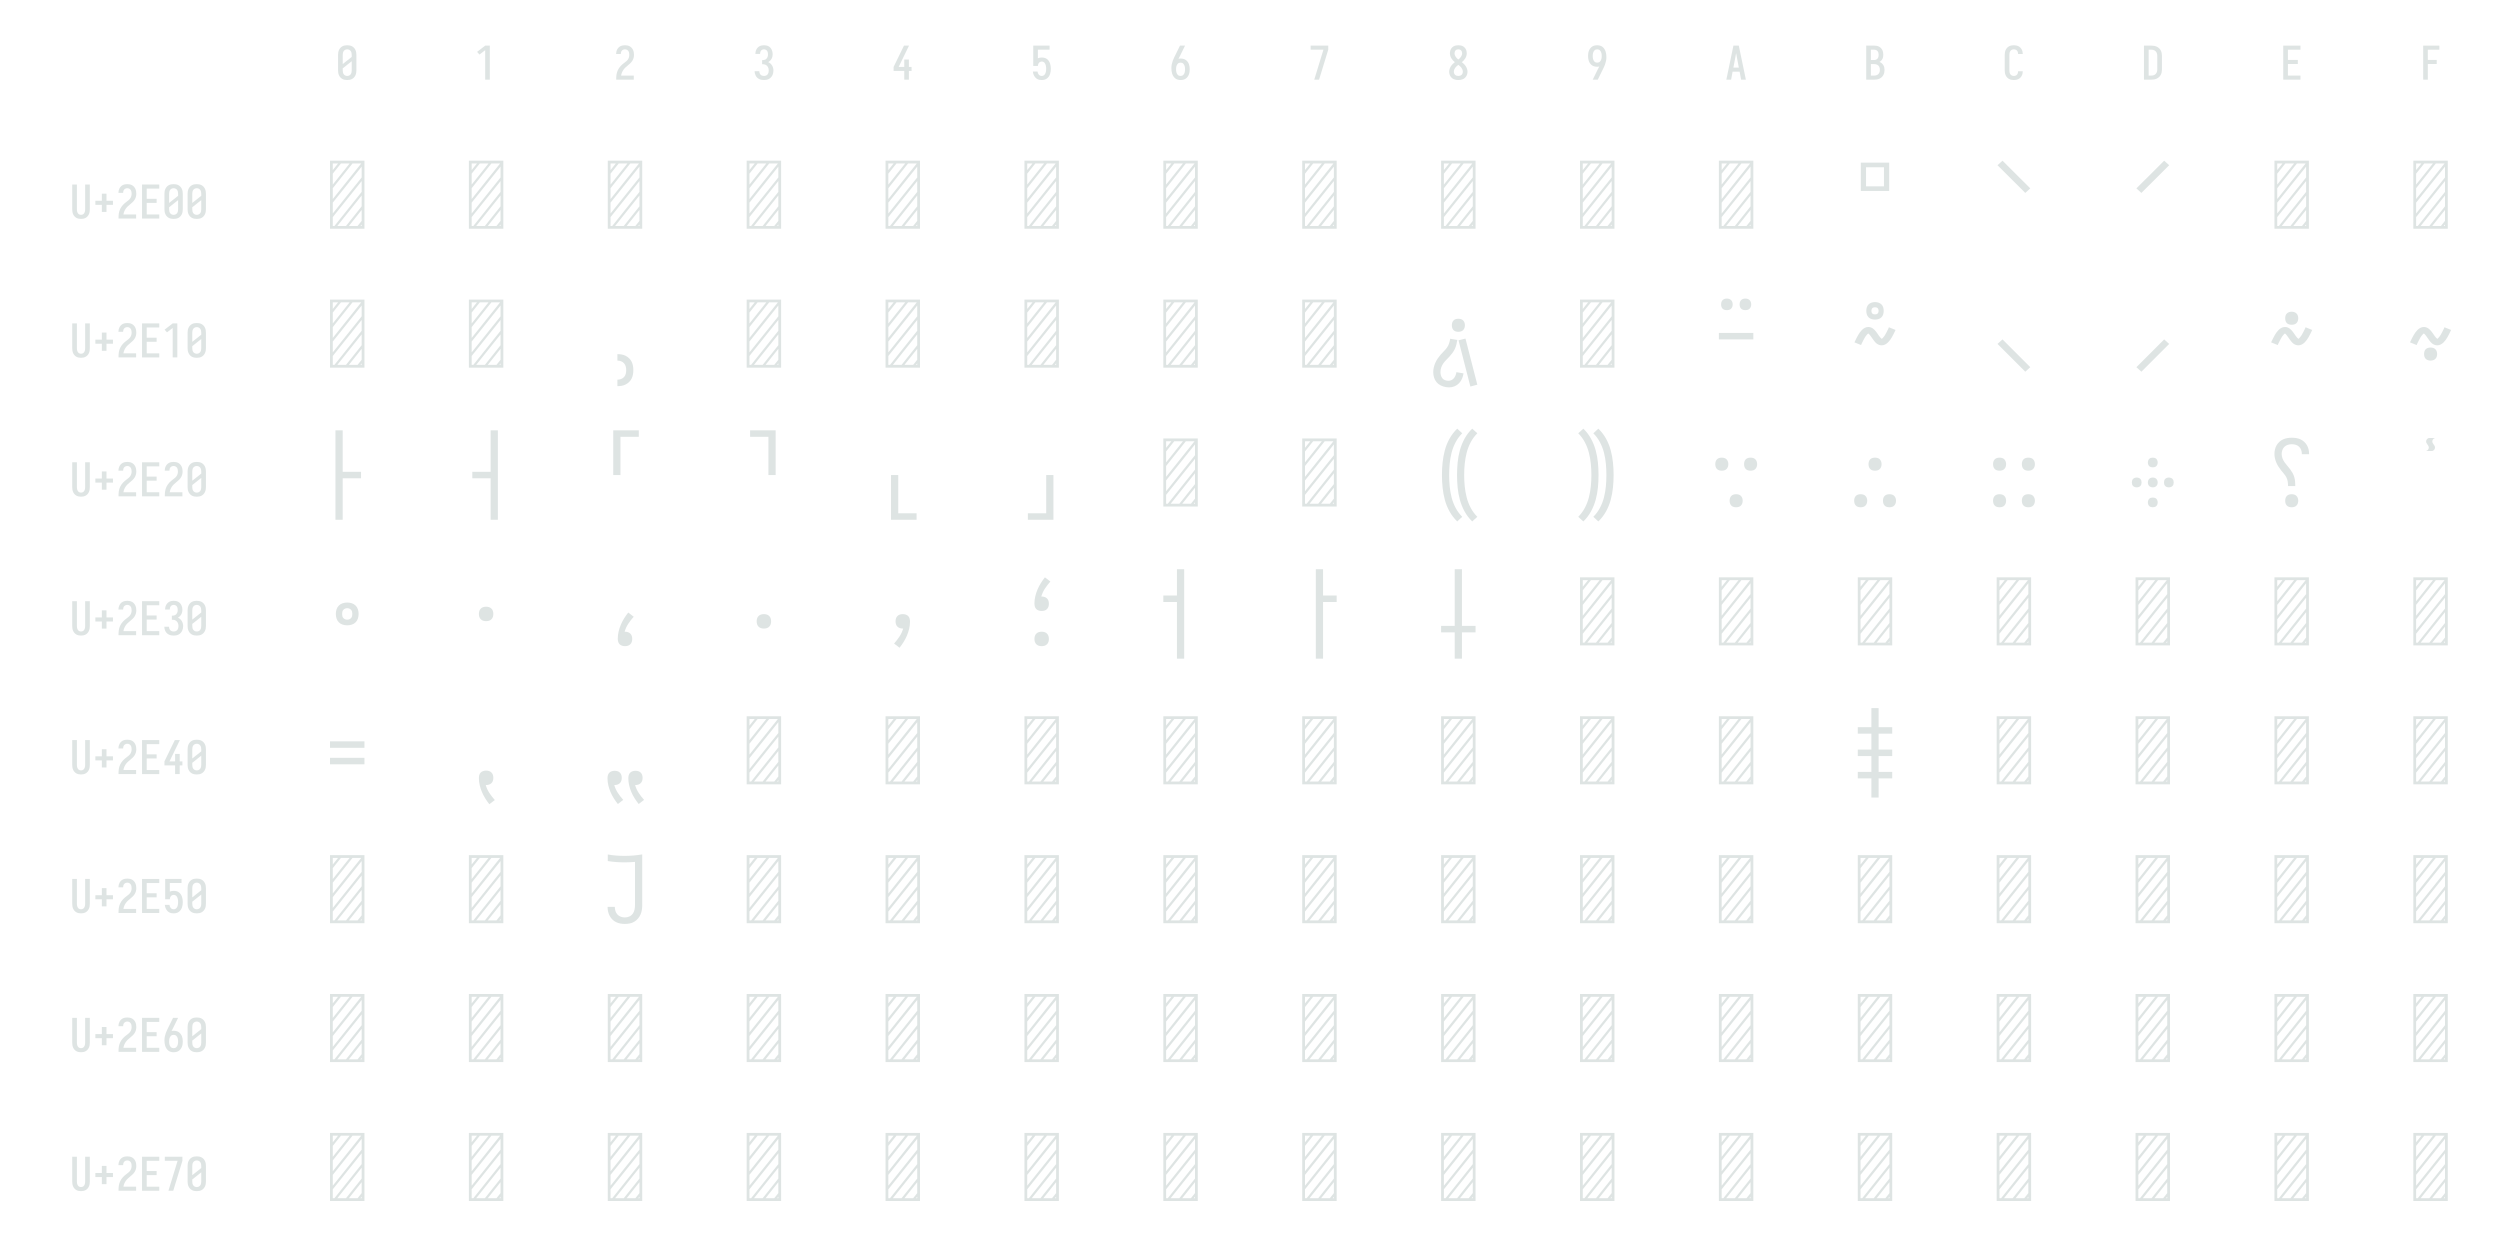 <?xml version="1.0" encoding="UTF-8" standalone="no"?>
<svg height="648" viewBox="0 0 1296 648" width="1296" xmlns="http://www.w3.org/2000/svg">
<defs>
<path d="M 250 8 Q 223 8 196 3 Q 169 -2 145 -15 Q 121 -28 102.5 -48.5 Q 84 -69 72.5 -94 Q 61 -119 56.5 -146 Q 52 -173 52 -200 L 52 -535 Q 52 -562 56.5 -589 Q 61 -616 72.5 -641 Q 84 -666 102.5 -686.5 Q 121 -707 145 -720 Q 169 -733 196 -738 Q 223 -743 250 -743 Q 277 -743 304 -738 Q 331 -733 355 -720 Q 379 -707 397.5 -686.5 Q 416 -666 427.5 -641 Q 439 -616 443.5 -589 Q 448 -562 448 -535 L 448 -200 Q 448 -173 443.5 -146 Q 439 -119 427.5 -94 Q 416 -69 397.5 -48.5 Q 379 -28 355 -15 Q 331 -2 304 3 Q 277 8 250 8 Z M 153 -337 L 347 -491 L 347 -535 Q 347 -557 342.5 -578.5 Q 338 -600 325.5 -618 Q 313 -636 292.5 -645.5 Q 272 -655 250 -655 Q 228 -655 207.5 -645.5 Q 187 -636 174.5 -618 Q 162 -600 157.5 -578.5 Q 153 -557 153 -535 Z M 250 -80 Q 272 -80 292.5 -89.5 Q 313 -99 325.5 -117 Q 338 -135 342.5 -156.5 Q 347 -178 347 -200 L 347 -398 L 153 -244 L 153 -200 Q 153 -178 157.5 -156.5 Q 162 -135 174.5 -117 Q 187 -99 207.5 -89.5 Q 228 -80 250 -80 Z " id="path1"/>
<path d="M 230 0 L 230 -637 L 107 -542 L 55 -600 L 230 -735 L 330 -735 L 330 0 Z " id="path2"/>
<path d="M 60 0 L 60 -1 Q 60 -27 61 -53.5 Q 62 -80 66 -106.5 Q 70 -133 77.5 -158.5 Q 85 -184 96.5 -207.5 Q 108 -231 123 -253 Q 138 -275 156 -294.5 Q 174 -314 194 -331 Q 214 -348 235.5 -364 Q 257 -380 277.5 -397 Q 298 -414 313 -435.5 Q 328 -457 335.5 -483 Q 343 -509 343 -535 Q 343 -557 339 -578 Q 335 -599 323.5 -617 Q 312 -635 292 -645 Q 272 -655 251 -655 Q 231 -655 213 -648 Q 195 -641 182.5 -626.5 Q 170 -612 164.5 -593 Q 159 -574 159 -555 L 159 -554 L 58 -554 L 58 -556 Q 58 -581 64 -606 Q 70 -631 82 -653.5 Q 94 -676 112 -694 Q 130 -712 152.5 -723 Q 175 -734 200 -738.5 Q 225 -743 251 -743 Q 278 -743 304.5 -737.5 Q 331 -732 354 -719 Q 377 -706 395 -685.5 Q 413 -665 424 -640.5 Q 435 -616 439.5 -589 Q 444 -562 444 -535 Q 444 -501 435 -468 Q 426 -435 407.5 -406 Q 389 -377 364 -353.5 Q 339 -330 312.5 -308.5 Q 286 -287 261 -264 Q 236 -241 216.5 -213 Q 197 -185 184 -153.5 Q 171 -122 166 -88 L 440 -88 L 440 0 Z " id="path3"/>
<path d="M 252 8 Q 226 8 200 3.5 Q 174 -1 150.5 -12 Q 127 -23 107.5 -41 Q 88 -59 75.5 -82 Q 63 -105 56.5 -130.5 Q 50 -156 50 -183 L 151 -183 Q 151 -162 157.5 -142.5 Q 164 -123 178 -108 Q 192 -93 212 -86.5 Q 232 -80 252 -80 Q 275 -80 296 -88.5 Q 317 -97 330.5 -114.5 Q 344 -132 349.5 -154 Q 355 -176 355 -198 Q 355 -217 351 -235.5 Q 347 -254 338.5 -271 Q 330 -288 316.5 -301 Q 303 -314 286 -322 Q 269 -330 250 -332 Q 231 -334 212 -334 L 212 -422 Q 229 -422 246 -424 Q 263 -426 278.5 -433 Q 294 -440 306 -452.5 Q 318 -465 325.5 -480.5 Q 333 -496 336 -512.5 Q 339 -529 339 -546 Q 339 -566 334.5 -585.5 Q 330 -605 319.5 -621 Q 309 -637 290.5 -646 Q 272 -655 253 -655 Q 234 -655 216.5 -647.5 Q 199 -640 188 -625.5 Q 177 -611 172 -593 Q 167 -575 167 -556 L 167 -555 L 66 -555 L 66 -558 Q 66 -582 71.5 -606.5 Q 77 -631 88.5 -653 Q 100 -675 117.5 -693 Q 135 -711 157 -722.5 Q 179 -734 203.5 -738.5 Q 228 -743 253 -743 Q 278 -743 303 -738 Q 328 -733 350.5 -721 Q 373 -709 390 -690 Q 407 -671 418 -648 Q 429 -625 434.5 -600 Q 440 -575 440 -549 Q 440 -524 434 -498.5 Q 428 -473 415.5 -450.5 Q 403 -428 384.5 -409.5 Q 366 -391 343 -379 Q 369 -368 391 -348.5 Q 413 -329 427.5 -304.5 Q 442 -280 449 -252 Q 456 -224 456 -196 Q 456 -168 450 -141.5 Q 444 -115 432 -91 Q 420 -67 400.5 -47 Q 381 -27 357 -14.5 Q 333 -2 306.5 3 Q 280 8 252 8 Z " id="path4"/>
<path d="M 282 0 L 282 -188 L 52 -188 L 52 -275 L 276 -735 L 385 -735 L 161 -275 L 282 -275 L 282 -435 L 382 -435 L 382 -275 L 440 -275 L 440 -188 L 382 -188 L 382 0 Z " id="path5"/>
<path d="M 252 8 Q 227 8 202.5 3.5 Q 178 -1 156.5 -12.5 Q 135 -24 117.5 -42 Q 100 -60 88 -81 Q 76 -102 69 -126 Q 62 -150 60 -174 L 60 -176 L 160 -176 L 161 -172 Q 164 -154 170.5 -137 Q 177 -120 188.5 -107 Q 200 -94 217 -87 Q 234 -80 252 -80 Q 269 -80 285 -87 Q 301 -94 312 -106.5 Q 323 -119 330 -135 Q 337 -151 340.5 -167.5 Q 344 -184 345.5 -201 Q 347 -218 347 -235 Q 347 -252 345.5 -269 Q 344 -286 340.5 -302.5 Q 337 -319 330.5 -334.5 Q 324 -350 313.5 -363 Q 303 -376 287 -383.5 Q 271 -391 254 -391 Q 236 -391 219.5 -384 Q 203 -377 191.5 -363 Q 180 -349 174.5 -331.5 Q 169 -314 168 -296 L 68 -296 L 68 -735 L 421 -735 L 421 -647 L 168 -647 L 168 -462 Q 188 -471 210 -474.5 Q 232 -478 254 -478 Q 284 -478 312.5 -470.5 Q 341 -463 364.5 -445.5 Q 388 -428 404.5 -403.5 Q 421 -379 430.5 -351 Q 440 -323 444 -294 Q 448 -265 448 -235 Q 448 -206 444 -176.5 Q 440 -147 430.5 -119 Q 421 -91 404 -66.5 Q 387 -42 363 -24.5 Q 339 -7 310 0.5 Q 281 8 252 8 Z " id="path6"/>
<path d="M 250 8 Q 219 8 189 -0.5 Q 159 -9 135 -28 Q 111 -47 94.5 -73.5 Q 78 -100 68.5 -129 Q 59 -158 55.5 -189 Q 52 -220 52 -250 Q 52 -291 60 -331 Q 68 -371 82 -409 Q 96 -447 114 -483.5 Q 132 -520 150 -556 L 238 -735 L 347 -735 L 240 -517 Q 232 -500 223 -483.5 Q 214 -467 205 -451 Q 217 -454 229 -455 Q 241 -456 253 -456 Q 281 -456 309.5 -449 Q 338 -442 361.5 -426 Q 385 -410 402.5 -386.5 Q 420 -363 430 -336.5 Q 440 -310 444 -281.5 Q 448 -253 448 -224 Q 448 -195 444 -166.5 Q 440 -138 429.5 -111 Q 419 -84 401.5 -60.5 Q 384 -37 360 -21 Q 336 -5 307.5 1.5 Q 279 8 250 8 Z M 250 -80 Q 266 -80 282 -85.5 Q 298 -91 309.5 -102.5 Q 321 -114 328.5 -129 Q 336 -144 340 -159.5 Q 344 -175 345.5 -191.5 Q 347 -208 347 -224 Q 347 -240 345.5 -256.5 Q 344 -273 340 -288.5 Q 336 -304 328.5 -319 Q 321 -334 309.5 -345.5 Q 298 -357 282.5 -362.5 Q 267 -368 251 -368 Q 234 -368 218.5 -362.5 Q 203 -357 191.5 -345.5 Q 180 -334 172 -319.5 Q 164 -305 160 -289 Q 156 -273 154.5 -256.5 Q 153 -240 153 -224 Q 153 -208 154.5 -191.5 Q 156 -175 160 -159.5 Q 164 -144 171.5 -129 Q 179 -114 190.5 -102.5 Q 202 -91 218 -85.5 Q 234 -80 250 -80 Z " id="path7"/>
<path d="M 138 0 L 336 -647 L 60 -647 L 60 -735 L 440 -735 L 440 -647 L 242 0 Z " id="path8"/>
<path d="M 250 8 Q 225 8 200 4 Q 175 -0 152 -10 Q 129 -20 110 -37 Q 91 -54 78 -75.5 Q 65 -97 58.5 -121.5 Q 52 -146 52 -171 Q 52 -202 62 -232 Q 72 -262 88.5 -288 Q 105 -314 127 -336 Q 149 -358 174 -378 Q 152 -396 132.5 -417 Q 113 -438 98.5 -462.5 Q 84 -487 76 -514.5 Q 68 -542 68 -571 Q 68 -594 73.5 -617.5 Q 79 -641 90.5 -661.5 Q 102 -682 119.5 -698.5 Q 137 -715 158 -725 Q 179 -735 202.5 -739 Q 226 -743 250 -743 Q 274 -743 297.5 -739 Q 321 -735 342 -725 Q 363 -715 380.5 -698.5 Q 398 -682 409.5 -661.5 Q 421 -641 426.5 -617.5 Q 432 -594 432 -571 Q 432 -542 424 -514.5 Q 416 -487 401.5 -462.5 Q 387 -438 367.5 -417 Q 348 -396 326 -378 Q 351 -358 373 -336 Q 395 -314 411.5 -288 Q 428 -262 438 -232 Q 448 -202 448 -171 Q 448 -146 441.5 -121.5 Q 435 -97 422 -75.5 Q 409 -54 390 -37 Q 371 -20 348 -10 Q 325 -0 300 4 Q 275 8 250 8 Z M 250 -435 Q 266 -447 280.5 -461.5 Q 295 -476 306.5 -493 Q 318 -510 325 -529.5 Q 332 -549 332 -569 Q 332 -586 326.5 -602.5 Q 321 -619 310 -631.5 Q 299 -644 283 -649.5 Q 267 -655 250 -655 Q 233 -655 217 -649.5 Q 201 -644 190 -631.5 Q 179 -619 173.5 -602.5 Q 168 -586 168 -569 Q 168 -549 175 -529.5 Q 182 -510 193.5 -493 Q 205 -476 219.5 -461.5 Q 234 -447 250 -435 Z M 250 -80 Q 269 -80 287.5 -85.5 Q 306 -91 320 -104 Q 334 -117 340.5 -135.5 Q 347 -154 347 -173 Q 347 -196 338.5 -217.5 Q 330 -239 316.5 -257.5 Q 303 -276 285.5 -291 Q 268 -306 250 -320 Q 232 -306 214.5 -291 Q 197 -276 183.5 -257.5 Q 170 -239 161.5 -217.5 Q 153 -196 153 -173 Q 153 -154 159.5 -135.5 Q 166 -117 180 -104 Q 194 -91 212.5 -85.5 Q 231 -80 250 -80 Z " id="path9"/>
<path d="M 262 0 L 153 0 L 260 -218 Q 268 -235 277 -251.5 Q 286 -268 295 -284 Q 283 -281 271 -280 Q 259 -279 247 -279 Q 219 -279 190.5 -286 Q 162 -293 138.5 -309 Q 115 -325 97.5 -348.5 Q 80 -372 70 -398.5 Q 60 -425 56 -453.5 Q 52 -482 52 -511 Q 52 -540 56 -568.5 Q 60 -597 70.5 -624 Q 81 -651 98.5 -674.5 Q 116 -698 140 -714 Q 164 -730 192.5 -736.5 Q 221 -743 250 -743 Q 281 -743 311 -734.5 Q 341 -726 365 -707 Q 389 -688 405.5 -661.5 Q 422 -635 431.5 -606 Q 441 -577 444.5 -546 Q 448 -515 448 -485 Q 448 -444 440 -404 Q 432 -364 418 -326 Q 404 -288 386 -251.5 Q 368 -215 350 -179 Z M 249 -367 Q 266 -367 281.5 -372.5 Q 297 -378 308.5 -389.5 Q 320 -401 328 -415.5 Q 336 -430 340 -446 Q 344 -462 345.5 -478.5 Q 347 -495 347 -511 Q 347 -527 345.5 -543.5 Q 344 -560 340 -575.5 Q 336 -591 328.5 -606 Q 321 -621 309.5 -632.5 Q 298 -644 282 -649.5 Q 266 -655 250 -655 Q 234 -655 218 -649.5 Q 202 -644 190.5 -632.5 Q 179 -621 171.5 -606 Q 164 -591 160 -575.5 Q 156 -560 154.5 -543.5 Q 153 -527 153 -511 Q 153 -495 154.5 -478.5 Q 156 -462 160 -446.5 Q 164 -431 171.5 -416 Q 179 -401 190.5 -389.5 Q 202 -378 217.5 -372.5 Q 233 -367 249 -367 Z " id="path10"/>
<path d="M 39 0 L 192 -735 L 308 -735 L 461 0 L 358 0 L 326 -172 L 174 -172 L 142 0 Z M 309 -260 L 265 -490 Q 262 -511 258 -531.5 Q 254 -552 250 -572 Q 246 -552 242 -531.5 Q 238 -511 235 -490 L 191 -260 Z " id="path11"/>
<path d="M 60 0 L 60 -735 L 234 -735 Q 261 -735 287 -730.5 Q 313 -726 336 -714 Q 359 -702 377.5 -682.5 Q 396 -663 408 -639.5 Q 420 -616 424.5 -590 Q 429 -564 429 -538 Q 429 -515 425 -492 Q 421 -469 410.5 -448.5 Q 400 -428 383.5 -411 Q 367 -394 347 -383 Q 372 -373 393.5 -355.5 Q 415 -338 429.5 -314.5 Q 444 -291 450 -264 Q 456 -237 456 -210 Q 456 -181 450 -152.5 Q 444 -124 430 -98.5 Q 416 -73 394.5 -53.5 Q 373 -34 347 -21.5 Q 321 -9 292 -4.5 Q 263 -0 234 0 Z M 161 -424 L 234 -424 Q 255 -424 274.5 -432.5 Q 294 -441 306.5 -457.5 Q 319 -474 324 -494.5 Q 329 -515 329 -536 Q 329 -557 324 -577.5 Q 319 -598 306.5 -614.5 Q 294 -631 274.5 -639 Q 255 -647 234 -647 L 161 -647 Z M 161 -88 L 234 -88 Q 251 -88 267 -91 Q 283 -94 297.5 -101.5 Q 312 -109 323.5 -121 Q 335 -133 342.5 -148 Q 350 -163 352.5 -179 Q 355 -195 355 -212 Q 355 -228 352.5 -244.5 Q 350 -261 343 -276 Q 336 -291 324.5 -303 Q 313 -315 298 -322.5 Q 283 -330 267 -333 Q 251 -336 234 -336 L 161 -336 Z " id="path12"/>
<path d="M 247 8 Q 220 8 193.5 2.5 Q 167 -3 143.5 -16 Q 120 -29 101.5 -49.5 Q 83 -70 72 -94.5 Q 61 -119 56.5 -146 Q 52 -173 52 -200 L 52 -535 Q 52 -562 56.5 -589 Q 61 -616 72 -640.5 Q 83 -665 101.5 -685.5 Q 120 -706 143.5 -719 Q 167 -732 193.5 -737.5 Q 220 -743 247 -743 Q 273 -743 298 -738.5 Q 323 -734 346 -723 Q 369 -712 387.5 -694 Q 406 -676 418 -653.5 Q 430 -631 436 -606 Q 442 -581 442 -556 L 442 -554 L 341 -554 L 341 -555 Q 341 -575 335.5 -593.5 Q 330 -612 317 -627 Q 304 -642 285.5 -648.5 Q 267 -655 247 -655 Q 226 -655 206 -645.5 Q 186 -636 173.5 -618 Q 161 -600 157 -578.5 Q 153 -557 153 -535 L 153 -200 Q 153 -178 157 -156.5 Q 161 -135 173.5 -117 Q 186 -99 206 -89.5 Q 226 -80 247 -80 Q 267 -80 285.5 -86.5 Q 304 -93 317 -108 Q 330 -123 335.5 -141.5 Q 341 -160 341 -180 L 341 -181 L 442 -181 L 442 -179 Q 442 -154 436 -129 Q 430 -104 418 -81.5 Q 406 -59 387.5 -41 Q 369 -23 346 -12 Q 323 -1 298 3.5 Q 273 8 247 8 Z " id="path13"/>
<path d="M 60 0 L 60 -735 L 219 -735 Q 249 -735 279 -730 Q 309 -725 336.5 -712 Q 364 -699 386 -678.5 Q 408 -658 422 -631.5 Q 436 -605 442 -575 Q 448 -545 448 -515 L 448 -220 Q 448 -190 442 -160 Q 436 -130 422 -103.5 Q 408 -77 386 -56.5 Q 364 -36 336.5 -23 Q 309 -10 279 -5 Q 249 -0 219 0 Z M 161 -88 L 219 -88 Q 237 -88 254 -91 Q 271 -94 286.5 -102.5 Q 302 -111 314 -124 Q 326 -137 333.5 -152.5 Q 341 -168 344 -185.5 Q 347 -203 347 -220 L 347 -515 Q 347 -532 344 -549.5 Q 341 -567 333.5 -582.5 Q 326 -598 314 -611 Q 302 -624 286.5 -632.5 Q 271 -641 254 -644 Q 237 -647 219 -647 L 161 -647 Z " id="path14"/>
<path d="M 68 0 L 68 -735 L 440 -735 L 440 -647 L 169 -647 L 169 -426 L 383 -426 L 383 -338 L 169 -338 L 169 -88 L 440 -88 L 440 0 Z " id="path15"/>
<path d="M 91 0 L 91 -735 L 440 -735 L 440 -647 L 191 -647 L 191 -426 L 383 -426 L 383 -338 L 191 -338 L 191 0 Z " id="path16"/>
<path d="M 250 8 Q 223 8 196.5 2.5 Q 170 -3 147 -16.5 Q 124 -30 106.5 -50.5 Q 89 -71 78.5 -95.5 Q 68 -120 64 -146.5 Q 60 -173 60 -200 L 60 -735 L 161 -735 L 161 -200 Q 161 -186 162.5 -172 Q 164 -158 168 -144.5 Q 172 -131 179.5 -118.5 Q 187 -106 197.5 -97 Q 208 -88 222 -84 Q 236 -80 250 -80 Q 264 -80 278 -84 Q 292 -88 302.5 -97 Q 313 -106 320.5 -118.5 Q 328 -131 332 -144.5 Q 336 -158 337.5 -172 Q 339 -186 339 -200 L 339 -735 L 440 -735 L 440 -200 Q 440 -173 436 -146.5 Q 432 -120 421.5 -95.5 Q 411 -71 393.5 -50.5 Q 376 -30 353 -16.5 Q 330 -3 303.5 2.5 Q 277 8 250 8 Z " id="path17"/>
<path d="M 300 -143 L 200 -143 L 200 -296 L 60 -296 L 60 -384 L 200 -384 L 200 -537 L 300 -537 L 300 -384 L 440 -384 L 440 -296 L 300 -296 Z " id="path18"/>
<path d="M 64 0 L 64 -735 L 436 -735 L 436 0 Z M 94 -321 L 401 -705 L 307 -705 L 94 -438 Z M 94 -477 L 276 -705 L 182 -705 L 94 -595 Z M 94 -634 L 151 -705 L 94 -705 Z M 94 -165 L 406 -554 L 406 -671 L 94 -282 Z M 94 -30 L 112 -30 L 406 -398 L 406 -515 L 94 -126 Z M 237 -30 L 406 -242 L 406 -359 L 143 -30 Z M 268 -30 L 362 -30 L 406 -85 L 406 -203 Z M 393 -30 L 406 -30 L 406 -46 Z " id="path19"/>
<path d="M 403 -408 L 97 -408 L 97 -714 L 403 -714 Z M 153 -458 L 347 -458 L 347 -664 L 153 -664 Z " id="path20"/>
<path d="M 373 -387 L 73 -686 L 127 -735 L 427 -436 Z " id="path21"/>
<path d="M 127 -387 L 73 -436 L 373 -735 L 427 -686 Z " id="path22"/>
<path d="M 168 200 L 168 130 Q 188 130 207 123 Q 226 116 239.5 101.5 Q 253 87 258 67 Q 263 47 263 27 Q 263 7 258 -12.5 Q 253 -32 239.5 -47 Q 226 -62 207 -69 Q 188 -76 168 -76 L 168 -146 Q 191 -146 214 -142 Q 237 -138 257.5 -127.5 Q 278 -117 295 -100.5 Q 312 -84 322 -63 Q 332 -42 336 -19 Q 340 4 340 27 Q 340 50 336 73 Q 332 96 322 117 Q 312 138 295 154.5 Q 278 171 257.5 181.5 Q 237 192 214 196 Q 191 200 168 200 Z " id="path23"/>
<path d="M 380 204 L 252 -295 L 327 -314 L 455 184 Z M 152 213 Q 142 213 133 212 Q 124 211 115 210 Q 86 205 59.5 192 Q 33 179 14.5 156.5 Q -4 134 -12.5 106 Q -21 78 -21 48 Q -21 23 -15 -2.5 Q -9 -28 1.5 -52 Q 12 -76 26.5 -97.5 Q 41 -119 57.5 -138.5 Q 74 -158 93 -176.5 Q 112 -195 127 -216 Q 142 -237 150 -261.5 Q 158 -286 162 -312 L 239 -299 Q 235 -274 229 -249.5 Q 223 -225 212.5 -202.5 Q 202 -180 187 -159.5 Q 172 -139 155 -120.5 Q 138 -102 120 -84 Q 102 -66 87.5 -45.5 Q 73 -25 65 -1 Q 57 23 57 48 Q 57 66 62 84 Q 67 102 78.5 116 Q 90 130 108 136 Q 126 142 144 142 Q 161 142 177 134 Q 193 126 203.5 112.5 Q 214 99 220.5 82.5 Q 227 66 229 49 L 306 62 Q 302 91 290 119 Q 278 147 257.5 168.5 Q 237 190 209 201.5 Q 181 213 152 213 Z M 250 -387 Q 236 -387 222 -391 Q 208 -395 198 -405.5 Q 188 -416 184 -429.5 Q 180 -443 180 -458 Q 180 -472 184 -485.5 Q 188 -499 198 -509.5 Q 208 -520 222 -524 Q 236 -528 250 -528 Q 264 -528 278 -524 Q 292 -520 302 -509.5 Q 312 -499 316.5 -485.5 Q 321 -472 321 -458 Q 321 -443 316.5 -429.5 Q 312 -416 302 -405.5 Q 292 -395 278 -391 Q 264 -387 250 -387 Z " id="path24"/>
<path d="M 64 -305 L 64 -375 L 436 -375 L 436 -305 Z M 350 -621 Q 337 -621 325 -624.5 Q 313 -628 304 -637 Q 295 -646 291.5 -658 Q 288 -670 288 -683 Q 288 -696 291.5 -708 Q 295 -720 304 -729 Q 313 -738 325 -742 Q 337 -746 350 -746 Q 363 -746 375 -742 Q 387 -738 396 -729 Q 405 -720 409 -708 Q 413 -696 413 -683 Q 413 -670 409 -658 Q 405 -646 396 -637 Q 387 -628 375 -624.5 Q 363 -621 350 -621 Z M 150 -621 Q 137 -621 125 -624.5 Q 113 -628 104 -637 Q 95 -646 91.5 -658 Q 88 -670 88 -683 Q 88 -696 91.5 -708 Q 95 -720 104 -729 Q 113 -738 125 -742 Q 137 -746 150 -746 Q 163 -746 175 -742 Q 187 -738 196 -729 Q 205 -720 209 -708 Q 213 -696 213 -683 Q 213 -670 209 -658 Q 205 -646 196 -637 Q 187 -628 175 -624.5 Q 163 -621 150 -621 Z " id="path25"/>
<path d="M 250 -519 Q 231 -519 212.5 -524.5 Q 194 -530 180.5 -543.5 Q 167 -557 161.5 -575.5 Q 156 -594 156 -613 Q 156 -632 161.5 -651 Q 167 -670 180.5 -683 Q 194 -696 212.5 -702 Q 231 -708 250 -708 Q 269 -708 287.5 -702 Q 306 -696 319.5 -683 Q 333 -670 338.5 -651 Q 344 -632 344 -613 Q 344 -594 338.5 -575.5 Q 333 -557 319.5 -543.5 Q 306 -530 287.5 -524.5 Q 269 -519 250 -519 Z M 250 -575 Q 258 -575 265.5 -577 Q 273 -579 278.5 -584.5 Q 284 -590 286.5 -598 Q 289 -606 289 -613 Q 289 -621 286.5 -629 Q 284 -637 278.5 -642.5 Q 273 -648 265.5 -650 Q 258 -652 250 -652 Q 242 -652 234.5 -650 Q 227 -648 221.5 -642.5 Q 216 -637 213.5 -629 Q 211 -621 211 -613 Q 211 -606 213.5 -598 Q 216 -590 221.5 -584.5 Q 227 -579 234.5 -577 Q 242 -575 250 -575 Z M 322 -241 Q 316 -241 309.5 -242 Q 303 -243 297 -245 Q 291 -247 285.5 -249.5 Q 280 -252 274.5 -255.5 Q 269 -259 264.5 -263 Q 260 -267 255.5 -271.5 Q 251 -276 247 -281 Q 243 -286 239 -291 Q 235 -296 231.5 -301 Q 228 -306 224.5 -311 Q 221 -316 217 -321.5 Q 213 -327 209 -333 Q 205 -339 201 -344 Q 197 -349 193.5 -353.5 Q 190 -358 185.5 -362.5 Q 181 -367 178 -369 Q 176 -368 172.5 -365.5 Q 169 -363 165.5 -359 Q 162 -355 159 -351 Q 156 -347 154 -345 Q 152 -343 150 -340 Q 148 -337 146 -334 Q 144 -331 142 -328 Q 140 -325 138 -321 Q 136 -317 134 -313.5 Q 132 -310 129.5 -305.5 Q 127 -301 124.5 -296.5 Q 122 -292 120 -287.5 Q 118 -283 115.5 -278 Q 113 -273 110 -267.5 Q 107 -262 104.5 -256 Q 102 -250 100 -244 L 28 -273 Q 39 -296 48.5 -315.5 Q 58 -335 67.5 -351 Q 77 -367 86 -380 Q 95 -393 109 -407 Q 123 -421 140.5 -430 Q 158 -439 178 -439 Q 191 -439 203 -435 Q 215 -431 225.5 -424 Q 236 -417 244.5 -408 Q 253 -399 261 -389 Q 269 -379 276 -368.5 Q 283 -358 291 -346.5 Q 299 -335 306.5 -326.5 Q 314 -318 322 -311 Q 324 -312 327.5 -314.5 Q 331 -317 334.5 -321 Q 338 -325 341 -329 Q 344 -333 346 -335 Q 348 -337 350 -340 Q 352 -343 354 -346 Q 356 -349 358 -352 Q 360 -355 362 -359 Q 364 -363 366 -366.5 Q 368 -370 370.5 -374.5 Q 373 -379 375.5 -383.5 Q 378 -388 380 -392.5 Q 382 -397 384.5 -402 Q 387 -407 390 -412.5 Q 393 -418 395.5 -424 Q 398 -430 400 -436 L 472 -407 Q 461 -384 451.5 -364.5 Q 442 -345 432.5 -329 Q 423 -313 414 -300 Q 405 -287 391 -273 Q 377 -259 359.5 -250 Q 342 -241 322 -241 Z " id="path26"/>
<path d="M 373 44 L 73 -256 L 127 -305 L 427 -5 Z " id="path27"/>
<path d="M 127 44 L 73 -5 L 373 -305 L 427 -256 Z " id="path28"/>
<path d="M 250 -463 Q 236 -463 222 -467 Q 208 -471 198 -481 Q 188 -491 184 -505 Q 180 -519 180 -533 Q 180 -548 184 -561.5 Q 188 -575 198 -585 Q 208 -595 222 -599.5 Q 236 -604 250 -604 Q 264 -604 278 -599.5 Q 292 -595 302 -585 Q 312 -575 316.5 -561.5 Q 321 -548 321 -533 Q 321 -519 316.5 -505 Q 312 -491 302 -481 Q 292 -471 278 -467 Q 264 -463 250 -463 Z M 322 -241 Q 316 -241 309.5 -242 Q 303 -243 297 -245 Q 291 -247 285.5 -249.5 Q 280 -252 274.5 -255.5 Q 269 -259 264.5 -263 Q 260 -267 255.5 -271.5 Q 251 -276 247 -281 Q 243 -286 239 -291 Q 235 -296 231.5 -301 Q 228 -306 224.5 -311 Q 221 -316 217 -321.5 Q 213 -327 209 -333 Q 205 -339 201 -344 Q 197 -349 193.5 -353.5 Q 190 -358 185.5 -362.5 Q 181 -367 178 -369 Q 176 -368 172.5 -365.5 Q 169 -363 165.5 -359 Q 162 -355 159 -351 Q 156 -347 154 -345 Q 152 -343 150 -340 Q 148 -337 146 -334 Q 144 -331 142 -328 Q 140 -325 138 -321 Q 136 -317 134 -313.5 Q 132 -310 129.5 -305.5 Q 127 -301 124.5 -296.5 Q 122 -292 120 -287.5 Q 118 -283 115.5 -278 Q 113 -273 110 -267.5 Q 107 -262 104.5 -256 Q 102 -250 100 -244 L 28 -273 Q 39 -296 48.5 -315.5 Q 58 -335 67.5 -351 Q 77 -367 86 -380 Q 95 -393 109 -407 Q 123 -421 140.5 -430 Q 158 -439 178 -439 Q 191 -439 203 -435 Q 215 -431 225.5 -424 Q 236 -417 244.5 -408 Q 253 -399 261 -389 Q 269 -379 276 -368.5 Q 283 -358 291 -346.5 Q 299 -335 306.5 -326.5 Q 314 -318 322 -311 Q 324 -312 327.5 -314.5 Q 331 -317 334.5 -321 Q 338 -325 341 -329 Q 344 -333 346 -335 Q 348 -337 350 -340 Q 352 -343 354 -346 Q 356 -349 358 -352 Q 360 -355 362 -359 Q 364 -363 366 -366.5 Q 368 -370 370.5 -374.5 Q 373 -379 375.5 -383.5 Q 378 -388 380 -392.5 Q 382 -397 384.5 -402 Q 387 -407 390 -412.5 Q 393 -418 395.5 -424 Q 398 -430 400 -436 L 472 -407 Q 461 -384 451.5 -364.5 Q 442 -345 432.5 -329 Q 423 -313 414 -300 Q 405 -287 391 -273 Q 377 -259 359.5 -250 Q 342 -241 322 -241 Z " id="path29"/>
<path d="M 322 -241 Q 316 -241 309.5 -242 Q 303 -243 297 -245 Q 291 -247 285.5 -249.5 Q 280 -252 274.5 -255.5 Q 269 -259 264.5 -263 Q 260 -267 255.5 -271.5 Q 251 -276 247 -281 Q 243 -286 239 -291 Q 235 -296 231.5 -301 Q 228 -306 224.5 -311 Q 221 -316 217 -321.5 Q 213 -327 209 -333 Q 205 -339 201 -344 Q 197 -349 193.5 -353.5 Q 190 -358 185.5 -362.5 Q 181 -367 178 -369 Q 176 -368 172.5 -365.5 Q 169 -363 165.5 -359 Q 162 -355 159 -351 Q 156 -347 154 -345 Q 152 -343 150 -340 Q 148 -337 146 -334 Q 144 -331 142 -328 Q 140 -325 138 -321 Q 136 -317 134 -313.5 Q 132 -310 129.5 -305.5 Q 127 -301 124.5 -296.5 Q 122 -292 120 -287.5 Q 118 -283 115.5 -278 Q 113 -273 110 -267.5 Q 107 -262 104.5 -256 Q 102 -250 100 -244 L 28 -273 Q 39 -296 48.5 -315.5 Q 58 -335 67.5 -351 Q 77 -367 86 -380 Q 95 -393 109 -407 Q 123 -421 140.5 -430 Q 158 -439 178 -439 Q 191 -439 203 -435 Q 215 -431 225.5 -424 Q 236 -417 244.5 -408 Q 253 -399 261 -389 Q 269 -379 276 -368.5 Q 283 -358 291 -346.5 Q 299 -335 306.5 -326.5 Q 314 -318 322 -311 Q 324 -312 327.5 -314.5 Q 331 -317 334.5 -321 Q 338 -325 341 -329 Q 344 -333 346 -335 Q 348 -337 350 -340 Q 352 -343 354 -346 Q 356 -349 358 -352 Q 360 -355 362 -359 Q 364 -363 366 -366.5 Q 368 -370 370.5 -374.5 Q 373 -379 375.5 -383.5 Q 378 -388 380 -392.5 Q 382 -397 384.5 -402 Q 387 -407 390 -412.5 Q 393 -418 395.5 -424 Q 398 -430 400 -436 L 472 -407 Q 461 -384 451.5 -364.5 Q 442 -345 432.5 -329 Q 423 -313 414 -300 Q 405 -287 391 -273 Q 377 -259 359.5 -250 Q 342 -241 322 -241 Z M 250 -76 Q 236 -76 222 -80.5 Q 208 -85 198 -95 Q 188 -105 184 -118.5 Q 180 -132 180 -147 Q 180 -161 184 -175 Q 188 -189 198 -199 Q 208 -209 222 -213 Q 236 -217 250 -217 Q 264 -217 278 -213 Q 292 -209 302 -199 Q 312 -189 316.5 -175 Q 321 -161 321 -147 Q 321 -132 316.5 -118.5 Q 312 -105 302 -95 Q 292 -85 278 -80.5 Q 264 -76 250 -76 Z " id="path30"/>
<path d="M 123 143 L 123 -823 L 201 -823 L 201 -375 L 399 -375 L 399 -305 L 201 -305 L 201 143 Z " id="path31"/>
<path d="M 299 143 L 299 -305 L 101 -305 L 101 -375 L 299 -375 L 299 -823 L 377 -823 L 377 143 Z " id="path32"/>
<path d="M 123 -340 L 123 -823 L 399 -823 L 399 -753 L 201 -753 L 201 -340 Z " id="path33"/>
<path d="M 299 -340 L 299 -753 L 101 -753 L 101 -823 L 377 -823 L 377 -340 Z " id="path34"/>
<path d="M 123 143 L 123 -340 L 201 -340 L 201 73 L 399 73 L 399 143 Z " id="path35"/>
<path d="M 101 143 L 101 73 L 299 73 L 299 -340 L 377 -340 L 377 143 Z " id="path36"/>
<path d="M 400 161 Q 351 114 318 54 Q 285 -6 267 -71.5 Q 249 -137 242.5 -204.5 Q 236 -272 236 -340 Q 236 -408 242.5 -475.5 Q 249 -543 267 -608.5 Q 285 -674 318 -734 Q 351 -794 400 -841 L 455 -791 Q 412 -748 383.5 -694 Q 355 -640 340 -581 Q 325 -522 319 -461.5 Q 313 -401 313 -340 Q 313 -279 319 -218.5 Q 325 -158 340 -99 Q 355 -40 383.5 14 Q 412 68 455 111 Z M 238 161 Q 189 114 155.5 54 Q 122 -6 104.5 -71.5 Q 87 -137 80 -204.5 Q 73 -272 73 -340 Q 73 -408 80 -475.5 Q 87 -543 104.5 -608.5 Q 122 -674 155.5 -734 Q 189 -794 238 -841 L 292 -791 Q 249 -748 220.5 -694 Q 192 -640 177 -581 Q 162 -522 156.5 -461.5 Q 151 -401 151 -340 Q 151 -279 156.5 -218.5 Q 162 -158 177 -99 Q 192 -40 220.5 14 Q 249 68 292 111 Z " id="path37"/>
<path d="M 100 161 L 45 111 Q 88 68 116.5 14 Q 145 -40 160 -99 Q 175 -158 181 -218.5 Q 187 -279 187 -340 Q 187 -401 181 -461.5 Q 175 -522 160 -581 Q 145 -640 116.5 -694 Q 88 -748 45 -791 L 100 -841 Q 149 -794 182 -734 Q 215 -674 233 -608.5 Q 251 -543 257.5 -475.5 Q 264 -408 264 -340 Q 264 -272 257.5 -204.5 Q 251 -137 233 -71.5 Q 215 -6 182 54 Q 149 114 100 161 Z M 262 161 L 208 111 Q 251 68 279.5 14 Q 308 -40 323 -99 Q 338 -158 343.5 -218.5 Q 349 -279 349 -340 Q 349 -401 343.5 -461.5 Q 338 -522 323 -581 Q 308 -640 279.5 -694 Q 251 -748 208 -791 L 262 -841 Q 311 -794 344.5 -734 Q 378 -674 395.5 -608.5 Q 413 -543 420 -475.5 Q 427 -408 427 -340 Q 427 -272 420 -204.5 Q 413 -137 395.5 -71.5 Q 378 -6 344.5 54 Q 311 114 262 161 Z " id="path38"/>
<path d="M 250 8 Q 236 8 222 4 Q 208 0 198 -10.5 Q 188 -21 184 -34.5 Q 180 -48 180 -63 Q 180 -77 184 -90.5 Q 188 -104 198 -114.5 Q 208 -125 222 -129 Q 236 -133 250 -133 Q 264 -133 278 -129 Q 292 -125 302 -114.5 Q 312 -104 316.5 -90.5 Q 321 -77 321 -63 Q 321 -48 316.5 -34.5 Q 312 -21 302 -10.5 Q 292 0 278 4 Q 264 8 250 8 Z M 406 -387 Q 392 -387 378 -391 Q 364 -395 354 -405.5 Q 344 -416 340 -429.5 Q 336 -443 336 -458 Q 336 -472 340 -485.5 Q 344 -499 354 -509.5 Q 364 -520 378 -524 Q 392 -528 406 -528 Q 420 -528 434 -524 Q 448 -520 458 -509.5 Q 468 -499 472.5 -485.5 Q 477 -472 477 -458 Q 477 -443 472.5 -429.5 Q 468 -416 458 -405.5 Q 448 -395 434 -391 Q 420 -387 406 -387 Z M 95 -387 Q 81 -387 67 -391 Q 53 -395 43 -405.5 Q 33 -416 29 -429.5 Q 25 -443 25 -458 Q 25 -472 29 -485.5 Q 33 -499 43 -509.5 Q 53 -520 67 -524 Q 81 -528 95 -528 Q 109 -528 123 -524 Q 137 -520 147 -509.5 Q 157 -499 161.5 -485.5 Q 166 -472 166 -458 Q 166 -443 161.5 -429.5 Q 157 -416 147 -405.5 Q 137 -395 123 -391 Q 109 -387 95 -387 Z " id="path39"/>
<path d="M 250 -387 Q 236 -387 222 -391 Q 208 -395 198 -405.5 Q 188 -416 184 -429.5 Q 180 -443 180 -458 Q 180 -472 184 -485.5 Q 188 -499 198 -509.5 Q 208 -520 222 -524 Q 236 -528 250 -528 Q 264 -528 278 -524 Q 292 -520 302 -509.5 Q 312 -499 316.5 -485.5 Q 321 -472 321 -458 Q 321 -443 316.5 -429.5 Q 312 -416 302 -405.5 Q 292 -395 278 -391 Q 264 -387 250 -387 Z M 406 8 Q 392 8 378 4 Q 364 0 354 -10.5 Q 344 -21 340 -34.5 Q 336 -48 336 -63 Q 336 -77 340 -90.5 Q 344 -104 354 -114.5 Q 364 -125 378 -129 Q 392 -133 406 -133 Q 420 -133 434 -129 Q 448 -125 458 -114.5 Q 468 -104 472.5 -90.5 Q 477 -77 477 -63 Q 477 -48 472.5 -34.5 Q 468 -21 458 -10.5 Q 448 0 434 4 Q 420 8 406 8 Z M 95 8 Q 81 8 67 4 Q 53 0 43 -10.5 Q 33 -21 29 -34.5 Q 25 -48 25 -63 Q 25 -77 29 -90.5 Q 33 -104 43 -114.5 Q 53 -125 67 -129 Q 81 -133 95 -133 Q 109 -133 123 -129 Q 137 -125 147 -114.5 Q 157 -104 161.5 -90.5 Q 166 -77 166 -63 Q 166 -48 161.5 -34.5 Q 157 -21 147 -10.5 Q 137 0 123 4 Q 109 8 95 8 Z " id="path40"/>
<path d="M 95 8 Q 81 8 67 4 Q 53 0 43 -10.5 Q 33 -21 29 -34.5 Q 25 -48 25 -63 Q 25 -77 29 -90.5 Q 33 -104 43 -114.5 Q 53 -125 67 -129 Q 81 -133 95 -133 Q 109 -133 123 -129 Q 137 -125 147 -114.5 Q 157 -104 161.5 -90.5 Q 166 -77 166 -63 Q 166 -48 161.5 -34.5 Q 157 -21 147 -10.5 Q 137 0 123 4 Q 109 8 95 8 Z M 95 -387 Q 81 -387 67 -391 Q 53 -395 43 -405.5 Q 33 -416 29 -429.5 Q 25 -443 25 -458 Q 25 -472 29 -485.5 Q 33 -499 43 -509.5 Q 53 -520 67 -524 Q 81 -528 95 -528 Q 109 -528 123 -524 Q 137 -520 147 -509.5 Q 157 -499 161.5 -485.5 Q 166 -472 166 -458 Q 166 -443 161.5 -429.5 Q 157 -416 147 -405.5 Q 137 -395 123 -391 Q 109 -387 95 -387 Z M 406 8 Q 392 8 378 4 Q 364 0 354 -10.5 Q 344 -21 340 -34.5 Q 336 -48 336 -63 Q 336 -77 340 -90.5 Q 344 -104 354 -114.5 Q 364 -125 378 -129 Q 392 -133 406 -133 Q 420 -133 434 -129 Q 448 -125 458 -114.5 Q 468 -104 472.5 -90.5 Q 477 -77 477 -63 Q 477 -48 472.5 -34.5 Q 468 -21 458 -10.5 Q 448 0 434 4 Q 420 8 406 8 Z M 406 -387 Q 392 -387 378 -391 Q 364 -395 354 -405.5 Q 344 -416 340 -429.5 Q 336 -443 336 -458 Q 336 -472 340 -485.5 Q 344 -499 354 -509.5 Q 364 -520 378 -524 Q 392 -528 406 -528 Q 420 -528 434 -524 Q 448 -520 458 -509.5 Q 468 -499 472.5 -485.5 Q 477 -472 477 -458 Q 477 -443 472.5 -429.5 Q 468 -416 458 -405.5 Q 448 -395 434 -391 Q 420 -387 406 -387 Z " id="path41"/>
<path d="M 250 -423 Q 239 -423 229 -426 Q 219 -429 211.5 -436.5 Q 204 -444 200.5 -454.5 Q 197 -465 197 -475 Q 197 -486 200.5 -496.5 Q 204 -507 211.5 -514.5 Q 219 -522 229 -525 Q 239 -528 250 -528 Q 261 -528 271 -525 Q 281 -522 288.5 -514.5 Q 296 -507 299.5 -496.5 Q 303 -486 303 -475 Q 303 -465 299.5 -454.5 Q 296 -444 288.5 -436.5 Q 281 -429 271 -426 Q 261 -423 250 -423 Z M 423 -207 Q 413 -207 402.5 -210.5 Q 392 -214 384.5 -221.5 Q 377 -229 374 -239 Q 371 -249 371 -260 Q 371 -271 374 -281 Q 377 -291 384.5 -298.5 Q 392 -306 402.5 -309.5 Q 413 -313 423 -313 Q 434 -313 444.5 -309.5 Q 455 -306 462.5 -298.5 Q 470 -291 473 -281 Q 476 -271 476 -260 Q 476 -249 473 -239 Q 470 -229 462.5 -221.5 Q 455 -214 444.5 -210.5 Q 434 -207 423 -207 Z M 77 -207 Q 66 -207 55.5 -210.5 Q 45 -214 37.5 -221.5 Q 30 -229 27 -239 Q 24 -249 24 -260 Q 24 -271 27 -281 Q 30 -291 37.5 -298.5 Q 45 -306 55.5 -309.5 Q 66 -313 77 -313 Q 87 -313 97.5 -309.5 Q 108 -306 115.5 -298.5 Q 123 -291 126 -281 Q 129 -271 129 -260 Q 129 -249 126 -239 Q 123 -229 115.5 -221.5 Q 108 -214 97.5 -210.5 Q 87 -207 77 -207 Z M 250 -207 Q 239 -207 229 -210.5 Q 219 -214 211.5 -221.5 Q 204 -229 200.5 -239 Q 197 -249 197 -260 Q 197 -271 200.5 -281 Q 204 -291 211.5 -298.5 Q 219 -306 229 -309.5 Q 239 -313 250 -313 Q 261 -313 271 -309.5 Q 281 -306 288.5 -298.5 Q 296 -291 299.5 -281 Q 303 -271 303 -260 Q 303 -249 299.5 -239 Q 296 -229 288.5 -221.5 Q 281 -214 271 -210.5 Q 261 -207 250 -207 Z M 250 8 Q 239 8 229 5 Q 219 2 211.5 -5.5 Q 204 -13 200.5 -23.5 Q 197 -34 197 -45 Q 197 -55 200.5 -65.5 Q 204 -76 211.5 -83.5 Q 219 -91 229 -94 Q 239 -97 250 -97 Q 261 -97 271 -94 Q 281 -91 288.5 -83.5 Q 296 -76 299.5 -65.5 Q 303 -55 303 -45 Q 303 -34 299.5 -23.5 Q 296 -13 288.5 -5.5 Q 281 2 271 5 Q 261 8 250 8 Z " id="path42"/>
<path d="M 211 -221 Q 211 -245 207.5 -269 Q 204 -293 193 -314.5 Q 182 -336 166 -354.5 Q 150 -373 135 -392 Q 120 -411 107 -431.5 Q 94 -452 84.5 -474 Q 75 -496 69.5 -520 Q 64 -544 64 -568 Q 64 -592 69.5 -616 Q 75 -640 87 -661 Q 99 -682 117 -698.5 Q 135 -715 157 -725 Q 179 -735 203 -739 Q 227 -743 251 -743 Q 275 -743 298.5 -739.5 Q 322 -736 344 -726 Q 366 -716 384 -700 Q 402 -684 414 -663.5 Q 426 -643 432 -619.5 Q 438 -596 438 -572 L 438 -565 L 360 -565 L 360 -569 Q 360 -591 352.5 -611.5 Q 345 -632 329.5 -646.5 Q 314 -661 293 -667 Q 272 -673 251 -673 Q 230 -673 209 -666.5 Q 188 -660 172.5 -645.5 Q 157 -631 149.5 -610 Q 142 -589 142 -568 Q 142 -544 150.5 -521 Q 159 -498 173 -478 Q 187 -458 203 -440 Q 219 -422 233.5 -402.5 Q 248 -383 260 -361.5 Q 272 -340 278.5 -316.5 Q 285 -293 287 -269 Q 289 -245 289 -221 Z M 250 8 Q 236 8 222 4 Q 208 0 198 -10.5 Q 188 -21 184 -34.5 Q 180 -48 180 -63 Q 180 -77 184 -90.5 Q 188 -104 198 -114.5 Q 208 -125 222 -129 Q 236 -133 250 -133 Q 264 -133 278 -129 Q 292 -125 302 -114.5 Q 312 -104 316.5 -90.5 Q 321 -77 321 -63 Q 321 -48 316.5 -34.5 Q 312 -21 302 -10.5 Q 292 0 278 4 Q 264 8 250 8 Z " id="path43"/>
<path d="M 201 -600 Q 214 -603 222.5 -613.5 Q 231 -624 231 -637 Q 231 -646 226.5 -654 Q 222 -662 217 -669 L 216 -671 Q 210 -678 206 -686 Q 202 -694 202 -703 Q 202 -716 210.5 -726.5 Q 219 -737 231 -740 L 299 -740 Q 286 -737 277.5 -726.5 Q 269 -716 269 -703 Q 269 -694 273.5 -686 Q 278 -678 283 -671 L 284 -669 Q 290 -662 294 -654 Q 298 -646 298 -637 Q 298 -624 289.5 -613.5 Q 281 -603 269 -600 Z " id="path44"/>
<path d="M 250 -217 Q 225 -217 201 -224.5 Q 177 -232 159.5 -249.5 Q 142 -267 134.5 -291 Q 127 -315 127 -340 Q 127 -365 134.5 -389 Q 142 -413 159.5 -430.5 Q 177 -448 201 -455.5 Q 225 -463 250 -463 Q 275 -463 299 -455.5 Q 323 -448 340.5 -430.5 Q 358 -413 365.5 -389 Q 373 -365 373 -340 Q 373 -315 365.5 -291 Q 358 -267 340.5 -249.5 Q 323 -232 299 -224.5 Q 275 -217 250 -217 Z M 250 -278 Q 262 -278 273 -282.5 Q 284 -287 292 -296 Q 300 -305 302.5 -316.5 Q 305 -328 305 -340 Q 305 -352 302.5 -363.5 Q 300 -375 292 -384 Q 284 -393 273 -397.5 Q 262 -402 250 -402 Q 238 -402 227 -397.5 Q 216 -393 208 -384 Q 200 -375 197.5 -363.5 Q 195 -352 195 -340 Q 195 -328 197.5 -316.5 Q 200 -305 208 -296 Q 216 -287 227 -282.5 Q 238 -278 250 -278 Z " id="path45"/>
<path d="M 250 -262 Q 234 -262 219 -266.5 Q 204 -271 192.5 -282.5 Q 181 -294 176.5 -309 Q 172 -324 172 -340 Q 172 -356 176.5 -371 Q 181 -386 192.5 -397.5 Q 204 -409 219 -413.5 Q 234 -418 250 -418 Q 266 -418 281 -413.5 Q 296 -409 307.5 -397.5 Q 319 -386 323.5 -371 Q 328 -356 328 -340 Q 328 -324 323.5 -309 Q 319 -294 307.5 -282.5 Q 296 -271 281 -266.5 Q 266 -262 250 -262 Z " id="path46"/>
<path d="M 250 8 Q 234 8 218 3 Q 202 -2 191 -13.5 Q 180 -25 176 -41 Q 172 -57 172 -73 Q 172 -112 181 -150 Q 190 -188 205 -223.5 Q 220 -259 240.5 -292 Q 261 -325 285 -355 L 344 -310 Q 312 -274 285.5 -234 Q 259 -194 246 -148 L 251 -148 Q 266 -148 281.5 -143 Q 297 -138 308 -127 Q 319 -116 323.5 -101 Q 328 -86 328 -70 Q 328 -54 323.5 -39 Q 319 -24 307.5 -12.5 Q 296 -1 281 3.5 Q 266 8 250 8 Z " id="path47"/>
<path d="M 250 -182 Q 234 -182 219 -186.5 Q 204 -191 192.5 -202.5 Q 181 -214 176.5 -229 Q 172 -244 172 -260 Q 172 -276 176.5 -291 Q 181 -306 192.5 -317.5 Q 204 -329 219 -333.5 Q 234 -338 250 -338 Q 266 -338 281 -333.5 Q 296 -329 307.5 -317.5 Q 319 -306 323.5 -291 Q 328 -276 328 -260 Q 328 -244 323.5 -229 Q 319 -214 307.5 -202.5 Q 296 -191 281 -186.5 Q 266 -182 250 -182 Z " id="path48"/>
<path d="M 215 25 L 156 -20 Q 188 -56 214.5 -96 Q 241 -136 254 -182 L 249 -182 Q 234 -182 218.5 -187 Q 203 -192 192 -203 Q 181 -214 176.5 -229 Q 172 -244 172 -260 Q 172 -276 176.5 -291 Q 181 -306 192.5 -317.5 Q 204 -329 219 -333.5 Q 234 -338 250 -338 Q 266 -338 282 -333 Q 298 -328 309 -316.5 Q 320 -305 324 -289 Q 328 -273 328 -257 Q 328 -218 319 -180 Q 310 -142 295 -106.5 Q 280 -71 259.5 -38 Q 239 -5 215 25 Z " id="path49"/>
<path d="M 250 -372 Q 234 -372 218 -377 Q 202 -382 191 -393.5 Q 180 -405 176 -421 Q 172 -437 172 -453 Q 172 -492 181 -530 Q 190 -568 205 -603.5 Q 220 -639 240.5 -672 Q 261 -705 285 -735 L 344 -690 Q 312 -654 285.5 -614 Q 259 -574 246 -528 L 251 -528 Q 266 -528 281.5 -523 Q 297 -518 308 -507 Q 319 -496 323.5 -481 Q 328 -466 328 -450 Q 328 -434 323.5 -419 Q 319 -404 307.5 -392.5 Q 296 -381 281 -376.5 Q 266 -372 250 -372 Z M 250 8 Q 234 8 219 3.5 Q 204 -1 192.5 -12.5 Q 181 -24 176.5 -39 Q 172 -54 172 -70 Q 172 -86 176.5 -101 Q 181 -116 192.5 -127.5 Q 204 -139 219 -143.5 Q 234 -148 250 -148 Q 266 -148 281 -143.5 Q 296 -139 307.5 -127.5 Q 319 -116 323.5 -101 Q 328 -86 328 -70 Q 328 -54 323.5 -39 Q 319 -24 307.5 -12.5 Q 296 -1 281 3.5 Q 266 8 250 8 Z " id="path50"/>
<path d="M 211 143 L 211 -469 L 64 -469 L 64 -539 L 211 -539 L 211 -823 L 289 -823 L 289 143 Z " id="path51"/>
<path d="M 211 143 L 211 -823 L 289 -823 L 289 -539 L 436 -539 L 436 -469 L 289 -469 L 289 143 Z " id="path52"/>
<path d="M 211 143 L 211 -141 L 64 -141 L 64 -211 L 211 -211 L 211 -823 L 289 -823 L 289 -211 L 436 -211 L 436 -141 L 289 -141 L 289 143 Z " id="path53"/>
<path d="M 64 -394 L 64 -464 L 436 -464 L 436 -394 Z M 436 -216 L 64 -216 L 64 -286 L 436 -286 Z " id="path54"/>
<path d="M 285 215 Q 261 185 240.5 152 Q 220 119 205 83.5 Q 190 48 181 10 Q 172 -28 172 -67 Q 172 -83 176 -99 Q 180 -115 191 -126.5 Q 202 -138 218 -143 Q 234 -148 250 -148 Q 266 -148 281 -143.5 Q 296 -139 307.5 -127.5 Q 319 -116 323.5 -101 Q 328 -86 328 -70 Q 328 -54 323.5 -39 Q 319 -24 308 -13 Q 297 -2 281.5 3 Q 266 8 251 8 L 246 8 Q 259 54 285.5 94 Q 312 134 344 170 Z " id="path55"/>
<path d="M 173 213 Q 149 183 128.5 150.5 Q 108 118 93 82.5 Q 78 47 69.5 9.5 Q 61 -28 61 -66 Q 61 -82 65 -97.5 Q 69 -113 80 -124.5 Q 91 -136 106.5 -141 Q 122 -146 138 -146 Q 154 -146 169 -141.5 Q 184 -137 195 -126 Q 206 -115 210.5 -100 Q 215 -85 215 -69 Q 215 -54 210.5 -39 Q 206 -24 195 -13 Q 184 -2 169 3 Q 154 8 139 8 L 134 8 Q 147 53 173 93 Q 199 133 231 168 Z M 398 213 Q 374 183 353.5 150.5 Q 333 118 318 82.5 Q 303 47 294.5 9.5 Q 286 -28 286 -66 Q 286 -82 290 -97.5 Q 294 -113 305 -124.5 Q 316 -136 331.5 -141 Q 347 -146 363 -146 Q 379 -146 394 -141.5 Q 409 -137 420 -126 Q 431 -115 435.5 -100 Q 440 -85 440 -69 Q 440 -54 435.5 -39 Q 431 -24 420 -13 Q 409 -2 394 3 Q 379 8 364 8 L 359 8 Q 372 53 398 93 Q 424 133 456 168 Z " id="path56"/>
<path d="M 211 143 L 211 -64 L 64 -64 L 64 -134 L 211 -134 L 211 -305 L 64 -305 L 64 -375 L 211 -375 L 211 -547 L 64 -547 L 64 -617 L 211 -617 L 211 -823 L 289 -823 L 289 -617 L 436 -617 L 436 -547 L 289 -547 L 289 -375 L 436 -375 L 436 -305 L 289 -305 L 289 -134 L 436 -134 L 436 -64 L 289 -64 L 289 143 Z " id="path57"/>
<path d="M 249 8 Q 224 8 199.5 3.5 Q 175 -1 153.5 -11.5 Q 132 -22 114 -39.5 Q 96 -57 84.5 -79 Q 73 -101 67.5 -125 Q 62 -149 62 -174 L 62 -176 L 140 -176 L 140 -175 Q 140 -152 147 -130.5 Q 154 -109 169 -93 Q 184 -77 205.5 -69.5 Q 227 -62 249 -62 Q 273 -62 296 -72 Q 319 -82 333.5 -102 Q 348 -122 353 -146.5 Q 358 -171 358 -195 L 358 -662 Q 330 -660 302 -658.5 Q 274 -657 246 -657 Q 200 -657 154.5 -660.5 Q 109 -664 64 -671 L 64 -742 Q 109 -734 154.5 -730.5 Q 200 -727 246 -727 Q 294 -727 341.5 -731 Q 389 -735 436 -743 L 436 -195 Q 436 -169 432 -143 Q 428 -117 417.5 -93 Q 407 -69 389.5 -49 Q 372 -29 349.5 -15.5 Q 327 -2 301 3 Q 275 8 249 8 Z " id="path58"/>
</defs>
<g>
<g data-source-text="0" fill="#dee4e3" transform="translate(174 41.292) rotate(0) scale(0.024)">
<use href="#path1" transform="translate(0 0)"/>
</g>
</g>
<g>
<g data-source-text="1" fill="#dee4e3" transform="translate(246 41.292) rotate(0) scale(0.024)">
<use href="#path2" transform="translate(0 0)"/>
</g>
</g>
<g>
<g data-source-text="2" fill="#dee4e3" transform="translate(318 41.292) rotate(0) scale(0.024)">
<use href="#path3" transform="translate(0 0)"/>
</g>
</g>
<g>
<g data-source-text="3" fill="#dee4e3" transform="translate(390 41.292) rotate(0) scale(0.024)">
<use href="#path4" transform="translate(0 0)"/>
</g>
</g>
<g>
<g data-source-text="4" fill="#dee4e3" transform="translate(462 41.292) rotate(0) scale(0.024)">
<use href="#path5" transform="translate(0 0)"/>
</g>
</g>
<g>
<g data-source-text="5" fill="#dee4e3" transform="translate(534 41.292) rotate(0) scale(0.024)">
<use href="#path6" transform="translate(0 0)"/>
</g>
</g>
<g>
<g data-source-text="6" fill="#dee4e3" transform="translate(606 41.292) rotate(0) scale(0.024)">
<use href="#path7" transform="translate(0 0)"/>
</g>
</g>
<g>
<g data-source-text="7" fill="#dee4e3" transform="translate(678 41.292) rotate(0) scale(0.024)">
<use href="#path8" transform="translate(0 0)"/>
</g>
</g>
<g>
<g data-source-text="8" fill="#dee4e3" transform="translate(750 41.292) rotate(0) scale(0.024)">
<use href="#path9" transform="translate(0 0)"/>
</g>
</g>
<g>
<g data-source-text="9" fill="#dee4e3" transform="translate(822 41.292) rotate(0) scale(0.024)">
<use href="#path10" transform="translate(0 0)"/>
</g>
</g>
<g>
<g data-source-text="A" fill="#dee4e3" transform="translate(894 41.292) rotate(0) scale(0.024)">
<use href="#path11" transform="translate(0 0)"/>
</g>
</g>
<g>
<g data-source-text="B" fill="#dee4e3" transform="translate(966 41.292) rotate(0) scale(0.024)">
<use href="#path12" transform="translate(0 0)"/>
</g>
</g>
<g>
<g data-source-text="C" fill="#dee4e3" transform="translate(1038 41.292) rotate(0) scale(0.024)">
<use href="#path13" transform="translate(0 0)"/>
</g>
</g>
<g>
<g data-source-text="D" fill="#dee4e3" transform="translate(1110 41.292) rotate(0) scale(0.024)">
<use href="#path14" transform="translate(0 0)"/>
</g>
</g>
<g>
<g data-source-text="E" fill="#dee4e3" transform="translate(1182 41.292) rotate(0) scale(0.024)">
<use href="#path15" transform="translate(0 0)"/>
</g>
</g>
<g>
<g data-source-text="F" fill="#dee4e3" transform="translate(1254 41.292) rotate(0) scale(0.024)">
<use href="#path16" transform="translate(0 0)"/>
</g>
</g>
<g>
<g data-source-text="U+2E00" fill="#dee4e3" transform="translate(36 113.292) rotate(0) scale(0.024)">
<use href="#path17" transform="translate(0 0)"/>
<use href="#path18" transform="translate(500 0)"/>
<use href="#path3" transform="translate(1000 0)"/>
<use href="#path15" transform="translate(1500 0)"/>
<use href="#path1" transform="translate(2000 0)"/>
<use href="#path1" transform="translate(2500 0)"/>
</g>
</g>
<g>
<g data-source-text="" fill="#dee4e340" transform="translate(168 118.584) rotate(0) scale(0.048)">
<use href="#path19" transform="translate(0 0)"/>
</g>
</g>
<g>
<g data-source-text="" fill="#dee4e340" transform="translate(240 118.584) rotate(0) scale(0.048)">
<use href="#path19" transform="translate(0 0)"/>
</g>
</g>
<g>
<g data-source-text="" fill="#dee4e340" transform="translate(312 118.584) rotate(0) scale(0.048)">
<use href="#path19" transform="translate(0 0)"/>
</g>
</g>
<g>
<g data-source-text="" fill="#dee4e340" transform="translate(384 118.584) rotate(0) scale(0.048)">
<use href="#path19" transform="translate(0 0)"/>
</g>
</g>
<g>
<g data-source-text="" fill="#dee4e340" transform="translate(456 118.584) rotate(0) scale(0.048)">
<use href="#path19" transform="translate(0 0)"/>
</g>
</g>
<g>
<g data-source-text="" fill="#dee4e340" transform="translate(528 118.584) rotate(0) scale(0.048)">
<use href="#path19" transform="translate(0 0)"/>
</g>
</g>
<g>
<g data-source-text="" fill="#dee4e340" transform="translate(600 118.584) rotate(0) scale(0.048)">
<use href="#path19" transform="translate(0 0)"/>
</g>
</g>
<g>
<g data-source-text="" fill="#dee4e340" transform="translate(672 118.584) rotate(0) scale(0.048)">
<use href="#path19" transform="translate(0 0)"/>
</g>
</g>
<g>
<g data-source-text="" fill="#dee4e340" transform="translate(744 118.584) rotate(0) scale(0.048)">
<use href="#path19" transform="translate(0 0)"/>
</g>
</g>
<g>
<g data-source-text="" fill="#dee4e340" transform="translate(816 118.584) rotate(0) scale(0.048)">
<use href="#path19" transform="translate(0 0)"/>
</g>
</g>
<g>
<g data-source-text="" fill="#dee4e340" transform="translate(888 118.584) rotate(0) scale(0.048)">
<use href="#path19" transform="translate(0 0)"/>
</g>
</g>
<g>
<g data-source-text="⸋" fill="#dee4e3" transform="translate(960 118.584) rotate(0) scale(0.048)">
<use href="#path20" transform="translate(0 0)"/>
</g>
</g>
<g>
<g data-source-text="⸌" fill="#dee4e3" transform="translate(1032 118.584) rotate(0) scale(0.048)">
<use href="#path21" transform="translate(0 0)"/>
</g>
</g>
<g>
<g data-source-text="⸍" fill="#dee4e3" transform="translate(1104 118.584) rotate(0) scale(0.048)">
<use href="#path22" transform="translate(0 0)"/>
</g>
</g>
<g>
<g data-source-text="" fill="#dee4e340" transform="translate(1176 118.584) rotate(0) scale(0.048)">
<use href="#path19" transform="translate(0 0)"/>
</g>
</g>
<g>
<g data-source-text="" fill="#dee4e340" transform="translate(1248 118.584) rotate(0) scale(0.048)">
<use href="#path19" transform="translate(0 0)"/>
</g>
</g>
<g>
<g data-source-text="U+2E10" fill="#dee4e3" transform="translate(36 185.292) rotate(0) scale(0.024)">
<use href="#path17" transform="translate(0 0)"/>
<use href="#path18" transform="translate(500 0)"/>
<use href="#path3" transform="translate(1000 0)"/>
<use href="#path15" transform="translate(1500 0)"/>
<use href="#path2" transform="translate(2000 0)"/>
<use href="#path1" transform="translate(2500 0)"/>
</g>
</g>
<g>
<g data-source-text="" fill="#dee4e340" transform="translate(168 190.584) rotate(0) scale(0.048)">
<use href="#path19" transform="translate(0 0)"/>
</g>
</g>
<g>
<g data-source-text="" fill="#dee4e340" transform="translate(240 190.584) rotate(0) scale(0.048)">
<use href="#path19" transform="translate(0 0)"/>
</g>
</g>
<g>
<g data-source-text="⸒" fill="#dee4e3" transform="translate(312 190.584) rotate(0) scale(0.048)">
<use href="#path23" transform="translate(0 0)"/>
</g>
</g>
<g>
<g data-source-text="" fill="#dee4e340" transform="translate(384 190.584) rotate(0) scale(0.048)">
<use href="#path19" transform="translate(0 0)"/>
</g>
</g>
<g>
<g data-source-text="" fill="#dee4e340" transform="translate(456 190.584) rotate(0) scale(0.048)">
<use href="#path19" transform="translate(0 0)"/>
</g>
</g>
<g>
<g data-source-text="" fill="#dee4e340" transform="translate(528 190.584) rotate(0) scale(0.048)">
<use href="#path19" transform="translate(0 0)"/>
</g>
</g>
<g>
<g data-source-text="" fill="#dee4e340" transform="translate(600 190.584) rotate(0) scale(0.048)">
<use href="#path19" transform="translate(0 0)"/>
</g>
</g>
<g>
<g data-source-text="" fill="#dee4e340" transform="translate(672 190.584) rotate(0) scale(0.048)">
<use href="#path19" transform="translate(0 0)"/>
</g>
</g>
<g>
<g data-source-text="⸘" fill="#dee4e3" transform="translate(744 190.584) rotate(0) scale(0.048)">
<use href="#path24" transform="translate(0 0)"/>
</g>
</g>
<g>
<g data-source-text="" fill="#dee4e340" transform="translate(816 190.584) rotate(0) scale(0.048)">
<use href="#path19" transform="translate(0 0)"/>
</g>
</g>
<g>
<g data-source-text="⸚" fill="#dee4e3" transform="translate(888 190.584) rotate(0) scale(0.048)">
<use href="#path25" transform="translate(0 0)"/>
</g>
</g>
<g>
<g data-source-text="⸛" fill="#dee4e3" transform="translate(960 190.584) rotate(0) scale(0.048)">
<use href="#path26" transform="translate(0 0)"/>
</g>
</g>
<g>
<g data-source-text="⸜" fill="#dee4e3" transform="translate(1032 190.584) rotate(0) scale(0.048)">
<use href="#path27" transform="translate(0 0)"/>
</g>
</g>
<g>
<g data-source-text="⸝" fill="#dee4e3" transform="translate(1104 190.584) rotate(0) scale(0.048)">
<use href="#path28" transform="translate(0 0)"/>
</g>
</g>
<g>
<g data-source-text="⸞" fill="#dee4e3" transform="translate(1176 190.584) rotate(0) scale(0.048)">
<use href="#path29" transform="translate(0 0)"/>
</g>
</g>
<g>
<g data-source-text="⸟" fill="#dee4e3" transform="translate(1248 190.584) rotate(0) scale(0.048)">
<use href="#path30" transform="translate(0 0)"/>
</g>
</g>
<g>
<g data-source-text="U+2E20" fill="#dee4e3" transform="translate(36 257.292) rotate(0) scale(0.024)">
<use href="#path17" transform="translate(0 0)"/>
<use href="#path18" transform="translate(500 0)"/>
<use href="#path3" transform="translate(1000 0)"/>
<use href="#path15" transform="translate(1500 0)"/>
<use href="#path3" transform="translate(2000 0)"/>
<use href="#path1" transform="translate(2500 0)"/>
</g>
</g>
<g>
<g data-source-text="⸠" fill="#dee4e3" transform="translate(168 262.584) rotate(0) scale(0.048)">
<use href="#path31" transform="translate(0 0)"/>
</g>
</g>
<g>
<g data-source-text="⸡" fill="#dee4e3" transform="translate(240 262.584) rotate(0) scale(0.048)">
<use href="#path32" transform="translate(0 0)"/>
</g>
</g>
<g>
<g data-source-text="⸢" fill="#dee4e3" transform="translate(312 262.584) rotate(0) scale(0.048)">
<use href="#path33" transform="translate(0 0)"/>
</g>
</g>
<g>
<g data-source-text="⸣" fill="#dee4e3" transform="translate(384 262.584) rotate(0) scale(0.048)">
<use href="#path34" transform="translate(0 0)"/>
</g>
</g>
<g>
<g data-source-text="⸤" fill="#dee4e3" transform="translate(456 262.584) rotate(0) scale(0.048)">
<use href="#path35" transform="translate(0 0)"/>
</g>
</g>
<g>
<g data-source-text="⸥" fill="#dee4e3" transform="translate(528 262.584) rotate(0) scale(0.048)">
<use href="#path36" transform="translate(0 0)"/>
</g>
</g>
<g>
<g data-source-text="" fill="#dee4e340" transform="translate(600 262.584) rotate(0) scale(0.048)">
<use href="#path19" transform="translate(0 0)"/>
</g>
</g>
<g>
<g data-source-text="" fill="#dee4e340" transform="translate(672 262.584) rotate(0) scale(0.048)">
<use href="#path19" transform="translate(0 0)"/>
</g>
</g>
<g>
<g data-source-text="⸨" fill="#dee4e3" transform="translate(744 262.584) rotate(0) scale(0.048)">
<use href="#path37" transform="translate(0 0)"/>
</g>
</g>
<g>
<g data-source-text="⸩" fill="#dee4e3" transform="translate(816 262.584) rotate(0) scale(0.048)">
<use href="#path38" transform="translate(0 0)"/>
</g>
</g>
<g>
<g data-source-text="⸪" fill="#dee4e3" transform="translate(888 262.584) rotate(0) scale(0.048)">
<use href="#path39" transform="translate(0 0)"/>
</g>
</g>
<g>
<g data-source-text="⸫" fill="#dee4e3" transform="translate(960 262.584) rotate(0) scale(0.048)">
<use href="#path40" transform="translate(0 0)"/>
</g>
</g>
<g>
<g data-source-text="⸬" fill="#dee4e3" transform="translate(1032 262.584) rotate(0) scale(0.048)">
<use href="#path41" transform="translate(0 0)"/>
</g>
</g>
<g>
<g data-source-text="⸭" fill="#dee4e3" transform="translate(1104 262.584) rotate(0) scale(0.048)">
<use href="#path42" transform="translate(0 0)"/>
</g>
</g>
<g>
<g data-source-text="⸮" fill="#dee4e3" transform="translate(1176 262.584) rotate(0) scale(0.048)">
<use href="#path43" transform="translate(0 0)"/>
</g>
</g>
<g>
<g data-source-text="ⸯ" fill="#dee4e3" transform="translate(1248 262.584) rotate(0) scale(0.048)">
<use href="#path44" transform="translate(0 0)"/>
</g>
</g>
<g>
<g data-source-text="U+2E30" fill="#dee4e3" transform="translate(36 329.292) rotate(0) scale(0.024)">
<use href="#path17" transform="translate(0 0)"/>
<use href="#path18" transform="translate(500 0)"/>
<use href="#path3" transform="translate(1000 0)"/>
<use href="#path15" transform="translate(1500 0)"/>
<use href="#path4" transform="translate(2000 0)"/>
<use href="#path1" transform="translate(2500 0)"/>
</g>
</g>
<g>
<g data-source-text="⸰" fill="#dee4e3" transform="translate(168 334.584) rotate(0) scale(0.048)">
<use href="#path45" transform="translate(0 0)"/>
</g>
</g>
<g>
<g data-source-text="⸱" fill="#dee4e3" transform="translate(240 334.584) rotate(0) scale(0.048)">
<use href="#path46" transform="translate(0 0)"/>
</g>
</g>
<g>
<g data-source-text="⸲" fill="#dee4e3" transform="translate(312 334.584) rotate(0) scale(0.048)">
<use href="#path47" transform="translate(0 0)"/>
</g>
</g>
<g>
<g data-source-text="⸳" fill="#dee4e3" transform="translate(384 334.584) rotate(0) scale(0.048)">
<use href="#path48" transform="translate(0 0)"/>
</g>
</g>
<g>
<g data-source-text="⸴" fill="#dee4e3" transform="translate(456 334.584) rotate(0) scale(0.048)">
<use href="#path49" transform="translate(0 0)"/>
</g>
</g>
<g>
<g data-source-text="⸵" fill="#dee4e3" transform="translate(528 334.584) rotate(0) scale(0.048)">
<use href="#path50" transform="translate(0 0)"/>
</g>
</g>
<g>
<g data-source-text="⸶" fill="#dee4e3" transform="translate(600 334.584) rotate(0) scale(0.048)">
<use href="#path51" transform="translate(0 0)"/>
</g>
</g>
<g>
<g data-source-text="⸷" fill="#dee4e3" transform="translate(672 334.584) rotate(0) scale(0.048)">
<use href="#path52" transform="translate(0 0)"/>
</g>
</g>
<g>
<g data-source-text="⸸" fill="#dee4e3" transform="translate(744 334.584) rotate(0) scale(0.048)">
<use href="#path53" transform="translate(0 0)"/>
</g>
</g>
<g>
<g data-source-text="" fill="#dee4e340" transform="translate(816 334.584) rotate(0) scale(0.048)">
<use href="#path19" transform="translate(0 0)"/>
</g>
</g>
<g>
<g data-source-text="" fill="#dee4e340" transform="translate(888 334.584) rotate(0) scale(0.048)">
<use href="#path19" transform="translate(0 0)"/>
</g>
</g>
<g>
<g data-source-text="" fill="#dee4e340" transform="translate(960 334.584) rotate(0) scale(0.048)">
<use href="#path19" transform="translate(0 0)"/>
</g>
</g>
<g>
<g data-source-text="" fill="#dee4e340" transform="translate(1032 334.584) rotate(0) scale(0.048)">
<use href="#path19" transform="translate(0 0)"/>
</g>
</g>
<g>
<g data-source-text="" fill="#dee4e340" transform="translate(1104 334.584) rotate(0) scale(0.048)">
<use href="#path19" transform="translate(0 0)"/>
</g>
</g>
<g>
<g data-source-text="" fill="#dee4e340" transform="translate(1176 334.584) rotate(0) scale(0.048)">
<use href="#path19" transform="translate(0 0)"/>
</g>
</g>
<g>
<g data-source-text="" fill="#dee4e340" transform="translate(1248 334.584) rotate(0) scale(0.048)">
<use href="#path19" transform="translate(0 0)"/>
</g>
</g>
<g>
<g data-source-text="U+2E40" fill="#dee4e3" transform="translate(36 401.292) rotate(0) scale(0.024)">
<use href="#path17" transform="translate(0 0)"/>
<use href="#path18" transform="translate(500 0)"/>
<use href="#path3" transform="translate(1000 0)"/>
<use href="#path15" transform="translate(1500 0)"/>
<use href="#path5" transform="translate(2000 0)"/>
<use href="#path1" transform="translate(2500 0)"/>
</g>
</g>
<g>
<g data-source-text="⹀" fill="#dee4e3" transform="translate(168 406.584) rotate(0) scale(0.048)">
<use href="#path54" transform="translate(0 0)"/>
</g>
</g>
<g>
<g data-source-text="⹁" fill="#dee4e3" transform="translate(240 406.584) rotate(0) scale(0.048)">
<use href="#path55" transform="translate(0 0)"/>
</g>
</g>
<g>
<g data-source-text="⹂" fill="#dee4e3" transform="translate(312 406.584) rotate(0) scale(0.048)">
<use href="#path56" transform="translate(0 0)"/>
</g>
</g>
<g>
<g data-source-text="" fill="#dee4e340" transform="translate(384 406.584) rotate(0) scale(0.048)">
<use href="#path19" transform="translate(0 0)"/>
</g>
</g>
<g>
<g data-source-text="" fill="#dee4e340" transform="translate(456 406.584) rotate(0) scale(0.048)">
<use href="#path19" transform="translate(0 0)"/>
</g>
</g>
<g>
<g data-source-text="" fill="#dee4e340" transform="translate(528 406.584) rotate(0) scale(0.048)">
<use href="#path19" transform="translate(0 0)"/>
</g>
</g>
<g>
<g data-source-text="" fill="#dee4e340" transform="translate(600 406.584) rotate(0) scale(0.048)">
<use href="#path19" transform="translate(0 0)"/>
</g>
</g>
<g>
<g data-source-text="" fill="#dee4e340" transform="translate(672 406.584) rotate(0) scale(0.048)">
<use href="#path19" transform="translate(0 0)"/>
</g>
</g>
<g>
<g data-source-text="" fill="#dee4e340" transform="translate(744 406.584) rotate(0) scale(0.048)">
<use href="#path19" transform="translate(0 0)"/>
</g>
</g>
<g>
<g data-source-text="" fill="#dee4e340" transform="translate(816 406.584) rotate(0) scale(0.048)">
<use href="#path19" transform="translate(0 0)"/>
</g>
</g>
<g>
<g data-source-text="" fill="#dee4e340" transform="translate(888 406.584) rotate(0) scale(0.048)">
<use href="#path19" transform="translate(0 0)"/>
</g>
</g>
<g>
<g data-source-text="⹋" fill="#dee4e3" transform="translate(960 406.584) rotate(0) scale(0.048)">
<use href="#path57" transform="translate(0 0)"/>
</g>
</g>
<g>
<g data-source-text="" fill="#dee4e340" transform="translate(1032 406.584) rotate(0) scale(0.048)">
<use href="#path19" transform="translate(0 0)"/>
</g>
</g>
<g>
<g data-source-text="" fill="#dee4e340" transform="translate(1104 406.584) rotate(0) scale(0.048)">
<use href="#path19" transform="translate(0 0)"/>
</g>
</g>
<g>
<g data-source-text="" fill="#dee4e340" transform="translate(1176 406.584) rotate(0) scale(0.048)">
<use href="#path19" transform="translate(0 0)"/>
</g>
</g>
<g>
<g data-source-text="" fill="#dee4e340" transform="translate(1248 406.584) rotate(0) scale(0.048)">
<use href="#path19" transform="translate(0 0)"/>
</g>
</g>
<g>
<g data-source-text="U+2E50" fill="#dee4e3" transform="translate(36 473.292) rotate(0) scale(0.024)">
<use href="#path17" transform="translate(0 0)"/>
<use href="#path18" transform="translate(500 0)"/>
<use href="#path3" transform="translate(1000 0)"/>
<use href="#path15" transform="translate(1500 0)"/>
<use href="#path6" transform="translate(2000 0)"/>
<use href="#path1" transform="translate(2500 0)"/>
</g>
</g>
<g>
<g data-source-text="" fill="#dee4e340" transform="translate(168 478.584) rotate(0) scale(0.048)">
<use href="#path19" transform="translate(0 0)"/>
</g>
</g>
<g>
<g data-source-text="" fill="#dee4e340" transform="translate(240 478.584) rotate(0) scale(0.048)">
<use href="#path19" transform="translate(0 0)"/>
</g>
</g>
<g>
<g data-source-text="⹒" fill="#dee4e3" transform="translate(312 478.584) rotate(0) scale(0.048)">
<use href="#path58" transform="translate(0 0)"/>
</g>
</g>
<g>
<g data-source-text="" fill="#dee4e340" transform="translate(384 478.584) rotate(0) scale(0.048)">
<use href="#path19" transform="translate(0 0)"/>
</g>
</g>
<g>
<g data-source-text="" fill="#dee4e340" transform="translate(456 478.584) rotate(0) scale(0.048)">
<use href="#path19" transform="translate(0 0)"/>
</g>
</g>
<g>
<g data-source-text="" fill="#dee4e340" transform="translate(528 478.584) rotate(0) scale(0.048)">
<use href="#path19" transform="translate(0 0)"/>
</g>
</g>
<g>
<g data-source-text="" fill="#dee4e340" transform="translate(600 478.584) rotate(0) scale(0.048)">
<use href="#path19" transform="translate(0 0)"/>
</g>
</g>
<g>
<g data-source-text="" fill="#dee4e340" transform="translate(672 478.584) rotate(0) scale(0.048)">
<use href="#path19" transform="translate(0 0)"/>
</g>
</g>
<g>
<g data-source-text="" fill="#dee4e340" transform="translate(744 478.584) rotate(0) scale(0.048)">
<use href="#path19" transform="translate(0 0)"/>
</g>
</g>
<g>
<g data-source-text="" fill="#dee4e340" transform="translate(816 478.584) rotate(0) scale(0.048)">
<use href="#path19" transform="translate(0 0)"/>
</g>
</g>
<g>
<g data-source-text="" fill="#dee4e340" transform="translate(888 478.584) rotate(0) scale(0.048)">
<use href="#path19" transform="translate(0 0)"/>
</g>
</g>
<g>
<g data-source-text="" fill="#dee4e340" transform="translate(960 478.584) rotate(0) scale(0.048)">
<use href="#path19" transform="translate(0 0)"/>
</g>
</g>
<g>
<g data-source-text="" fill="#dee4e340" transform="translate(1032 478.584) rotate(0) scale(0.048)">
<use href="#path19" transform="translate(0 0)"/>
</g>
</g>
<g>
<g data-source-text="" fill="#dee4e340" transform="translate(1104 478.584) rotate(0) scale(0.048)">
<use href="#path19" transform="translate(0 0)"/>
</g>
</g>
<g>
<g data-source-text="" fill="#dee4e340" transform="translate(1176 478.584) rotate(0) scale(0.048)">
<use href="#path19" transform="translate(0 0)"/>
</g>
</g>
<g>
<g data-source-text="" fill="#dee4e340" transform="translate(1248 478.584) rotate(0) scale(0.048)">
<use href="#path19" transform="translate(0 0)"/>
</g>
</g>
<g>
<g data-source-text="U+2E60" fill="#dee4e3" transform="translate(36 545.292) rotate(0) scale(0.024)">
<use href="#path17" transform="translate(0 0)"/>
<use href="#path18" transform="translate(500 0)"/>
<use href="#path3" transform="translate(1000 0)"/>
<use href="#path15" transform="translate(1500 0)"/>
<use href="#path7" transform="translate(2000 0)"/>
<use href="#path1" transform="translate(2500 0)"/>
</g>
</g>
<g>
<g data-source-text="" fill="#dee4e340" transform="translate(168 550.584) rotate(0) scale(0.048)">
<use href="#path19" transform="translate(0 0)"/>
</g>
</g>
<g>
<g data-source-text="" fill="#dee4e340" transform="translate(240 550.584) rotate(0) scale(0.048)">
<use href="#path19" transform="translate(0 0)"/>
</g>
</g>
<g>
<g data-source-text="" fill="#dee4e340" transform="translate(312 550.584) rotate(0) scale(0.048)">
<use href="#path19" transform="translate(0 0)"/>
</g>
</g>
<g>
<g data-source-text="" fill="#dee4e340" transform="translate(384 550.584) rotate(0) scale(0.048)">
<use href="#path19" transform="translate(0 0)"/>
</g>
</g>
<g>
<g data-source-text="" fill="#dee4e340" transform="translate(456 550.584) rotate(0) scale(0.048)">
<use href="#path19" transform="translate(0 0)"/>
</g>
</g>
<g>
<g data-source-text="" fill="#dee4e340" transform="translate(528 550.584) rotate(0) scale(0.048)">
<use href="#path19" transform="translate(0 0)"/>
</g>
</g>
<g>
<g data-source-text="" fill="#dee4e340" transform="translate(600 550.584) rotate(0) scale(0.048)">
<use href="#path19" transform="translate(0 0)"/>
</g>
</g>
<g>
<g data-source-text="" fill="#dee4e340" transform="translate(672 550.584) rotate(0) scale(0.048)">
<use href="#path19" transform="translate(0 0)"/>
</g>
</g>
<g>
<g data-source-text="" fill="#dee4e340" transform="translate(744 550.584) rotate(0) scale(0.048)">
<use href="#path19" transform="translate(0 0)"/>
</g>
</g>
<g>
<g data-source-text="" fill="#dee4e340" transform="translate(816 550.584) rotate(0) scale(0.048)">
<use href="#path19" transform="translate(0 0)"/>
</g>
</g>
<g>
<g data-source-text="" fill="#dee4e340" transform="translate(888 550.584) rotate(0) scale(0.048)">
<use href="#path19" transform="translate(0 0)"/>
</g>
</g>
<g>
<g data-source-text="" fill="#dee4e340" transform="translate(960 550.584) rotate(0) scale(0.048)">
<use href="#path19" transform="translate(0 0)"/>
</g>
</g>
<g>
<g data-source-text="" fill="#dee4e340" transform="translate(1032 550.584) rotate(0) scale(0.048)">
<use href="#path19" transform="translate(0 0)"/>
</g>
</g>
<g>
<g data-source-text="" fill="#dee4e340" transform="translate(1104 550.584) rotate(0) scale(0.048)">
<use href="#path19" transform="translate(0 0)"/>
</g>
</g>
<g>
<g data-source-text="" fill="#dee4e340" transform="translate(1176 550.584) rotate(0) scale(0.048)">
<use href="#path19" transform="translate(0 0)"/>
</g>
</g>
<g>
<g data-source-text="" fill="#dee4e340" transform="translate(1248 550.584) rotate(0) scale(0.048)">
<use href="#path19" transform="translate(0 0)"/>
</g>
</g>
<g>
<g data-source-text="U+2E70" fill="#dee4e3" transform="translate(36 617.292) rotate(0) scale(0.024)">
<use href="#path17" transform="translate(0 0)"/>
<use href="#path18" transform="translate(500 0)"/>
<use href="#path3" transform="translate(1000 0)"/>
<use href="#path15" transform="translate(1500 0)"/>
<use href="#path8" transform="translate(2000 0)"/>
<use href="#path1" transform="translate(2500 0)"/>
</g>
</g>
<g>
<g data-source-text="" fill="#dee4e340" transform="translate(168 622.584) rotate(0) scale(0.048)">
<use href="#path19" transform="translate(0 0)"/>
</g>
</g>
<g>
<g data-source-text="" fill="#dee4e340" transform="translate(240 622.584) rotate(0) scale(0.048)">
<use href="#path19" transform="translate(0 0)"/>
</g>
</g>
<g>
<g data-source-text="" fill="#dee4e340" transform="translate(312 622.584) rotate(0) scale(0.048)">
<use href="#path19" transform="translate(0 0)"/>
</g>
</g>
<g>
<g data-source-text="" fill="#dee4e340" transform="translate(384 622.584) rotate(0) scale(0.048)">
<use href="#path19" transform="translate(0 0)"/>
</g>
</g>
<g>
<g data-source-text="" fill="#dee4e340" transform="translate(456 622.584) rotate(0) scale(0.048)">
<use href="#path19" transform="translate(0 0)"/>
</g>
</g>
<g>
<g data-source-text="" fill="#dee4e340" transform="translate(528 622.584) rotate(0) scale(0.048)">
<use href="#path19" transform="translate(0 0)"/>
</g>
</g>
<g>
<g data-source-text="" fill="#dee4e340" transform="translate(600 622.584) rotate(0) scale(0.048)">
<use href="#path19" transform="translate(0 0)"/>
</g>
</g>
<g>
<g data-source-text="" fill="#dee4e340" transform="translate(672 622.584) rotate(0) scale(0.048)">
<use href="#path19" transform="translate(0 0)"/>
</g>
</g>
<g>
<g data-source-text="" fill="#dee4e340" transform="translate(744 622.584) rotate(0) scale(0.048)">
<use href="#path19" transform="translate(0 0)"/>
</g>
</g>
<g>
<g data-source-text="" fill="#dee4e340" transform="translate(816 622.584) rotate(0) scale(0.048)">
<use href="#path19" transform="translate(0 0)"/>
</g>
</g>
<g>
<g data-source-text="" fill="#dee4e340" transform="translate(888 622.584) rotate(0) scale(0.048)">
<use href="#path19" transform="translate(0 0)"/>
</g>
</g>
<g>
<g data-source-text="" fill="#dee4e340" transform="translate(960 622.584) rotate(0) scale(0.048)">
<use href="#path19" transform="translate(0 0)"/>
</g>
</g>
<g>
<g data-source-text="" fill="#dee4e340" transform="translate(1032 622.584) rotate(0) scale(0.048)">
<use href="#path19" transform="translate(0 0)"/>
</g>
</g>
<g>
<g data-source-text="" fill="#dee4e340" transform="translate(1104 622.584) rotate(0) scale(0.048)">
<use href="#path19" transform="translate(0 0)"/>
</g>
</g>
<g>
<g data-source-text="" fill="#dee4e340" transform="translate(1176 622.584) rotate(0) scale(0.048)">
<use href="#path19" transform="translate(0 0)"/>
</g>
</g>
<g>
<g data-source-text="" fill="#dee4e340" transform="translate(1248 622.584) rotate(0) scale(0.048)">
<use href="#path19" transform="translate(0 0)"/>
</g>
</g>
</svg>